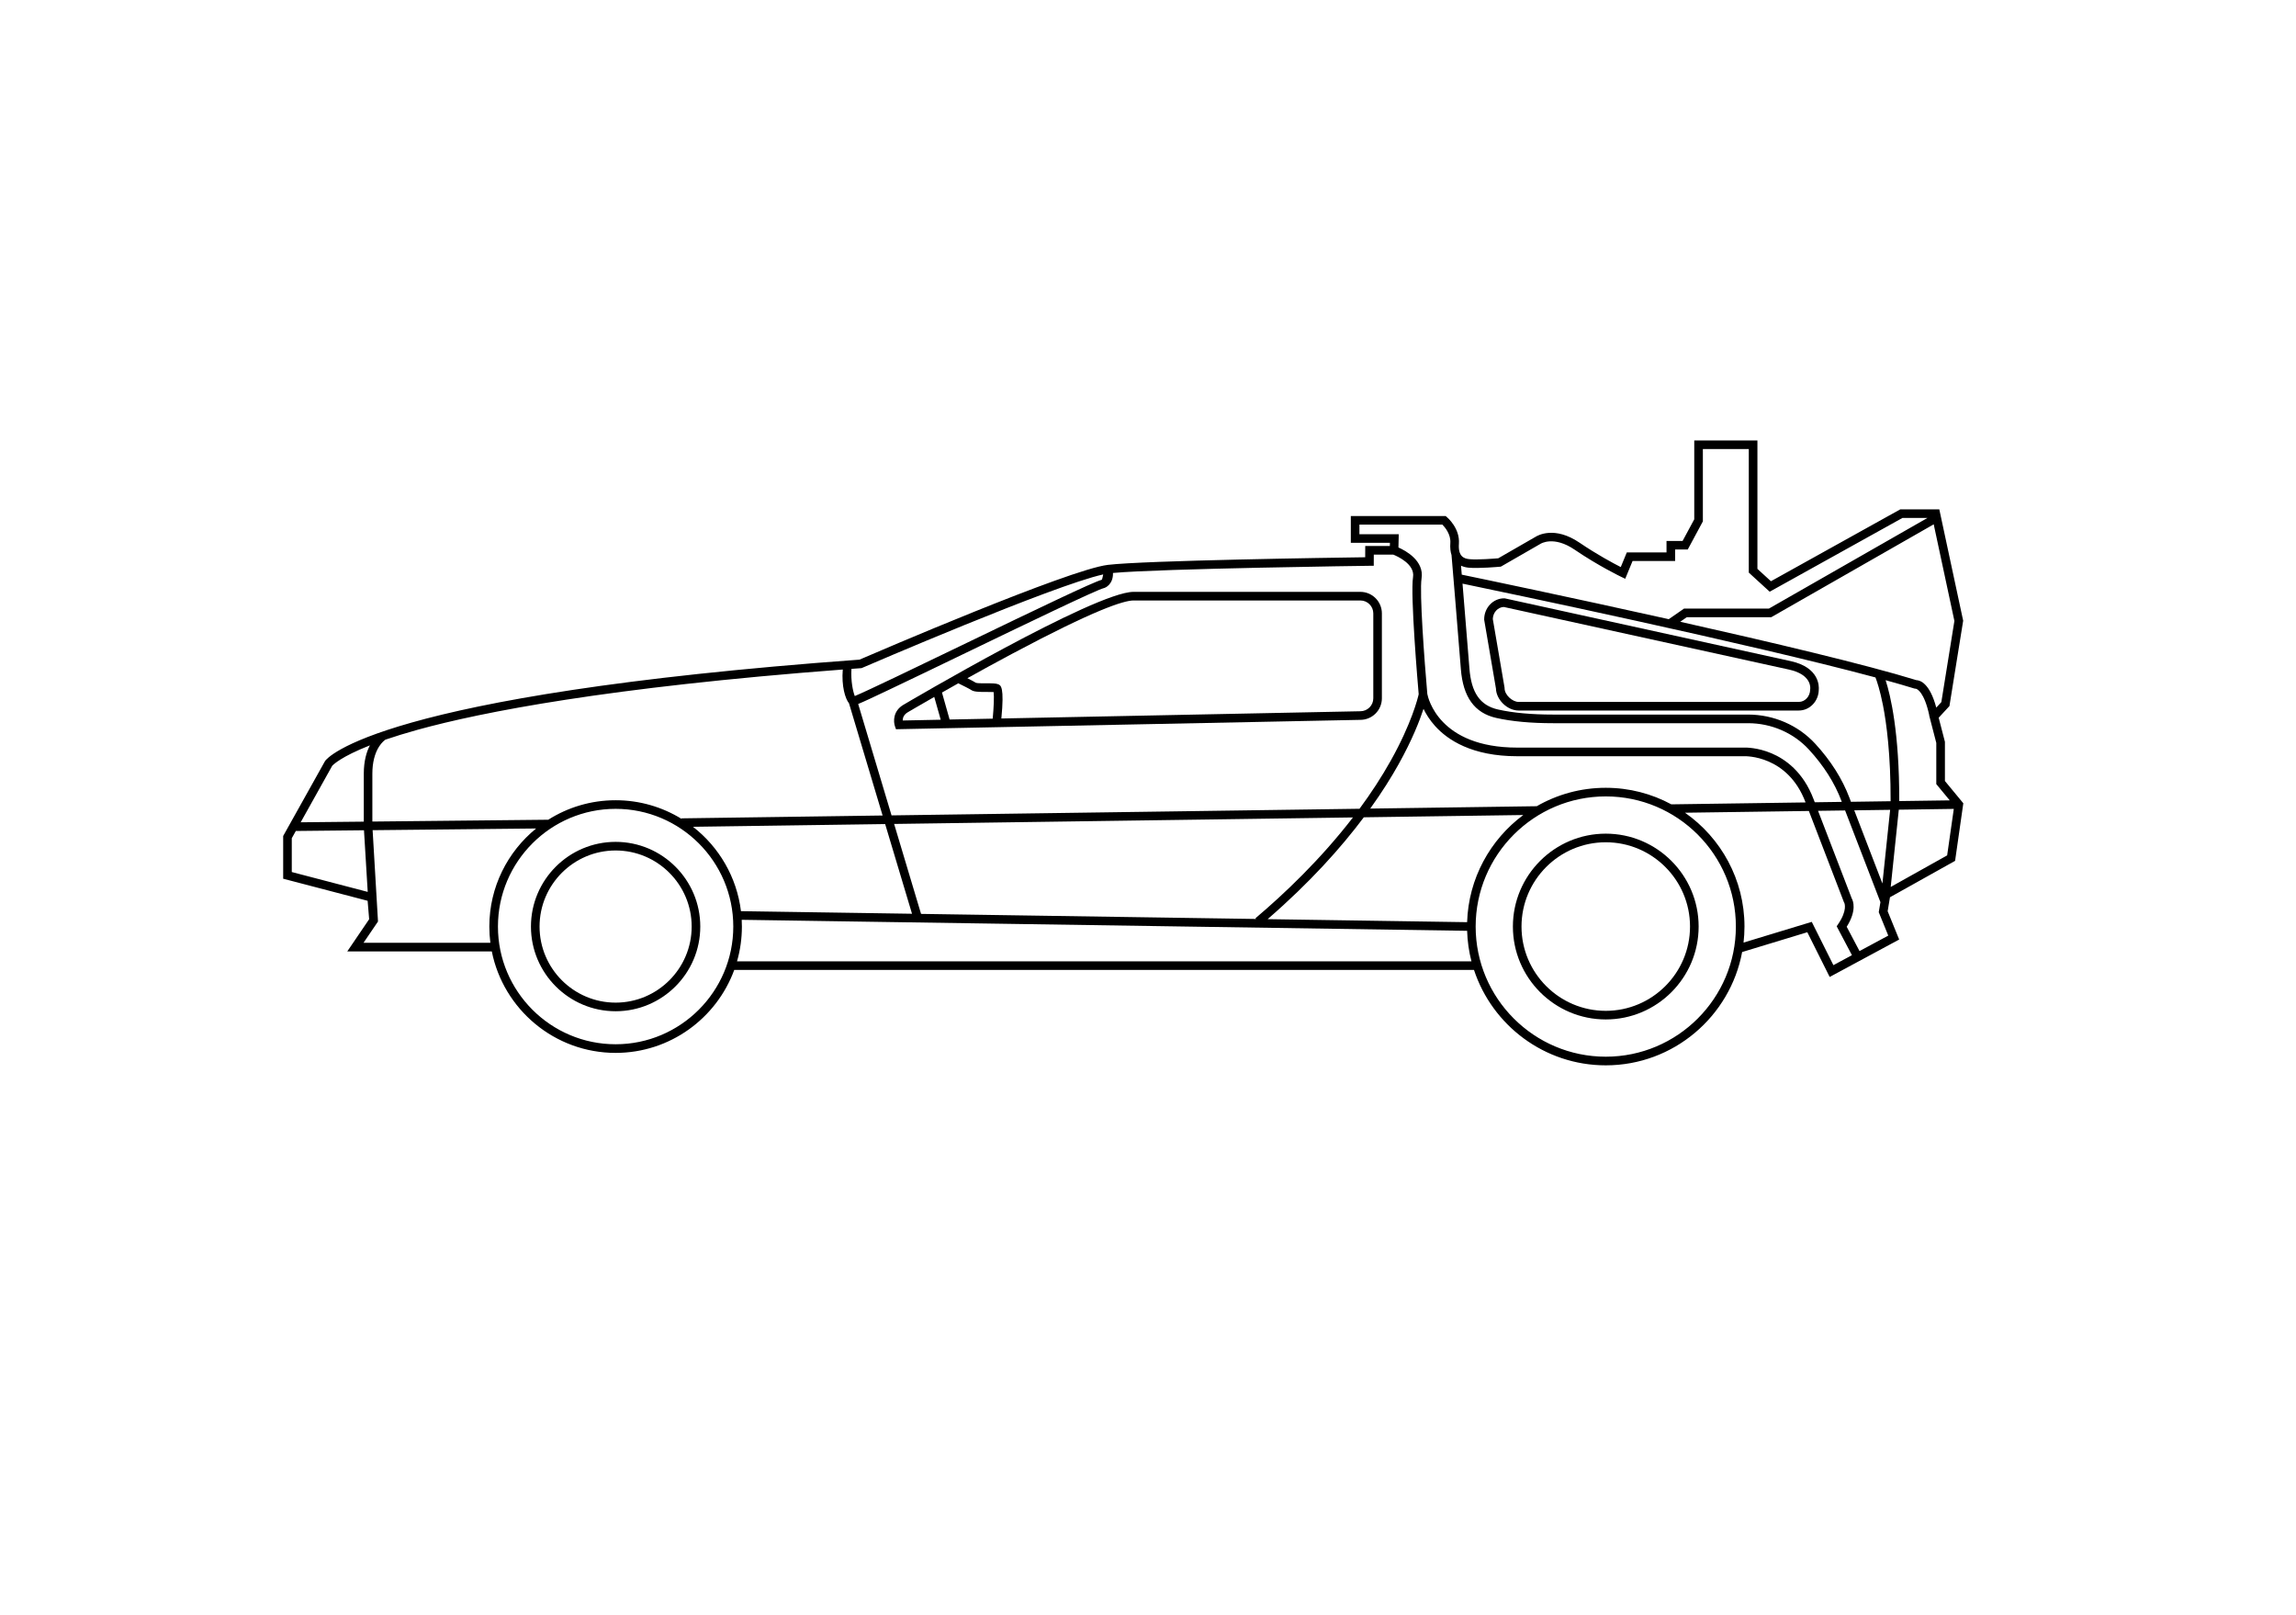 <svg xmlns="http://www.w3.org/2000/svg" xmlns:xlink="http://www.w3.org/1999/xlink" version="1.1" x="0px" y="0px" viewBox="0 0 96 67.5" style="enable-background:new 0 0 96 54;" xml:space="preserve"><g><path d="M81.746,35.984l0.344-2.407l-0.769-0.931v-1.638l-0.261-1.007l0.45-0.488   l0.574-3.567l-0.998-4.655h-1.632l-5.408,3.005l-0.565-0.517v-5.367H70.84v3.295   l-0.488,0.905h-0.672v0.48h-1.661l-0.252,0.612   c-0.31-0.158-1-0.527-1.726-1.021c-1.042-0.708-1.749-0.3-1.835-0.245   l-1.561,0.898c-0.173,0.015-0.875,0.07-1.207,0.037   c-0.238-0.024-0.476-0.119-0.438-0.648c0.046-0.645-0.482-1.092-0.504-1.111   L60.445,21.57h-3.965v1.12h1.635l-0.003,0.133l-1.029-0l-0.002,0.47   c-1.326,0.018-9.219,0.133-10.762,0.319c-1.636,0.197-9.745,3.686-10.382,3.961   c-20.185,1.47-22.265,4.122-22.344,4.234l-1.753,3.137v1.786l3.531,0.923   l0.064,0.77l-0.915,1.346h6.043c0.484,2.416,2.621,4.242,5.177,4.242   c2.275,0,4.219-1.447,4.96-3.468h30.93c0.763,2.314,2.944,3.988,5.51,3.988   c2.835,0,5.2-2.044,5.702-4.736l2.725-0.828l0.935,1.87l2.906-1.565   l-0.482-1.183l0.097-0.584L81.746,35.984z M79.054,37.075l0.338-3.23l2.3-0.033   l-0.278,1.943L79.054,37.075z M77.328,33.346   c-0.299-0.791-0.78-1.551-1.429-2.257c-0.713-0.775-1.737-1.22-2.809-1.22   h-8.153c-0.904,0-1.678-0.071-2.302-0.212c-0.749-0.169-1.118-0.7-1.196-1.721   c-0.06-0.778-0.193-2.401-0.288-3.54c1.687,0.35,11.982,2.501,17.266,3.921   c0.057,0.147,0.186,0.516,0.312,1.155c0.15,0.764,0.326,2.074,0.321,4.019   l-1.658,0.024L77.328,33.346z M79.03,33.851l-0.323,3.08l-1.177-3.059   L79.03,33.851z M81.522,33.455l-2.111,0.03c0.006-2.874-0.366-4.422-0.57-5.053   c0.449,0.124,0.854,0.241,1.206,0.35l0.067,0.009   c0.049,0.014,0.342,0.139,0.551,1.105l-0.004,0.004l0.299,1.153v1.722   L81.522,33.455z M81.717,25.955l-0.546,3.393l-0.212,0.23   c-0.272-1.021-0.675-1.142-0.833-1.148c-2.113-0.652-6.089-1.592-9.873-2.44   l0.274-0.19h3.531l6.794-3.883L81.717,25.955z M61.402,23.729   c0.412,0.041,1.278-0.037,1.314-0.04l0.039-0.004l1.634-0.94l0.011-0.007   c0.023-0.015,0.563-0.356,1.438,0.239c1,0.68,1.906,1.115,1.944,1.134   l0.172,0.082l0.307-0.744h1.779v-0.48h0.528l0.632-1.175v-3.025h1.92v5.166   l0.874,0.799l5.553-3.085h1.046l-6.631,3.79h-3.549l-0.639,0.443   c-4.123-0.919-7.909-1.707-8.655-1.861c-0.011-0.138-0.022-0.263-0.031-0.374   C61.198,23.697,61.309,23.72,61.402,23.729z M56.84,22.33v-0.4h3.469   c0.105,0.106,0.358,0.401,0.332,0.767c-0.015,0.206,0.006,0.371,0.05,0.504   c0.024,0.287,0.297,3.551,0.39,4.763c0.09,1.172,0.573,1.841,1.476,2.045   c0.65,0.147,1.451,0.221,2.381,0.221h8.153c0.971,0,1.899,0.402,2.544,1.103   c0.619,0.672,1.075,1.392,1.358,2.141l0.017,0.045l-1.131,0.016l-0.05-0.129   c-0.436-1.155-1.197-1.68-1.758-1.917c-0.587-0.248-1.078-0.241-1.133-0.239   h-9.5c-3.284,0-3.731-2.092-3.759-2.243c-0.124-1.42-0.333-4.246-0.241-4.828   c0.116-0.736-0.657-1.157-0.967-1.295l0.014-0.553H56.84z M67.14,32.93   c-1.05,0-2.035,0.28-2.886,0.77l-6.962,0.099   c0.501-0.696,0.889-1.322,1.185-1.852c0.57-1.022,0.881-1.822,1.043-2.317   c0.103,0.215,0.258,0.468,0.487,0.722c0.519,0.575,1.535,1.259,3.431,1.259   h9.503l0.007-0c0.018-0.001,1.799-0.052,2.544,1.925l0.002,0.006   l-5.612,0.08C69.065,33.18,68.131,32.93,67.14,32.93z M61.343,38.547   l-8.341-0.126c1.776-1.537,3.078-2.999,4.022-4.258l6.668-0.095   C62.312,35.092,61.4,36.714,61.343,38.547z M28.975,34.56l8.035-0.114   l1.123,3.749l-7.152-0.108C30.807,36.658,30.059,35.403,28.975,34.56z    M38.511,38.201l-1.126-3.76l19.184-0.272c-1.351,1.753-2.876,3.199-4.075,4.213   l0.026,0.031L38.511,38.201z M57.262,23.65l0.177-0.002l0.002-0.465l0.813,0   c0.154,0.061,0.914,0.392,0.828,0.939c-0.118,0.749,0.202,4.508,0.236,4.897   c-0.037,0.164-0.293,1.211-1.166,2.772c-0.395,0.706-0.838,1.379-1.308,2.015   L37.277,34.083l-1.395-4.657c0.213-0.085,0.59-0.262,1.296-0.597   c0.855-0.405,1.99-0.953,3.191-1.532c2.454-1.184,5.507-2.657,5.792-2.716   l0.021-0.006c0.017-0.006,0.366-0.132,0.354-0.625   C48.56,23.765,57.173,23.651,57.262,23.65z M35.993,27.93l0.03-0.002   l0.028-0.012c0.083-0.036,8.003-3.453,10.076-3.905   c-0.021,0.115-0.047,0.216-0.061,0.224c-0.377,0.103-2.573,1.156-5.854,2.739   c-1.863,0.899-3.953,1.907-4.472,2.121c-0.072-0.184-0.171-0.614-0.139-1.136   l0-0C35.732,27.949,35.862,27.939,35.993,27.93z M35.238,27.986   c-0.058,0.697,0.104,1.221,0.261,1.414l1.404,4.688l-8.406,0.119l0,0.022   c-0.803-0.494-1.748-0.779-2.758-0.779c-1.034,0-2,0.299-2.815,0.815   l-7.355,0.076v-2.002c0-0.456,0.098-0.848,0.282-1.134   c0.115-0.178,0.23-0.264,0.266-0.288c0.383-0.131,0.828-0.269,1.347-0.413   C20.149,29.763,25.399,28.733,35.238,27.986z M13.89,32.011   c0.042-0.047,0.373-0.382,1.576-0.855c-0.14,0.27-0.255,0.653-0.255,1.184   v2.005l-2.639,0.027L13.89,32.011z M12.2,36.451v-1.414l0.169-0.302   l2.85-0.03l0.156,2.576L12.2,36.451z M15.2,39.408l0.605-0.889   l-0.225-3.817l6.837-0.071c-1.193,0.969-1.957,2.447-1.957,4.1   c0,0.23,0.015,0.456,0.043,0.678H15.2z M25.74,43.65   c-2.713,0-4.92-2.207-4.92-4.92s2.207-4.92,4.92-4.92   s4.92,2.207,4.92,4.92S28.453,43.65,25.74,43.65z M30.817,40.182   c0.132-0.461,0.203-0.949,0.203-1.452c0-0.095-0.003-0.189-0.008-0.282   l30.331,0.46c0.013,0.439,0.075,0.865,0.181,1.275H30.817z M67.14,44.17   c-3,0-5.44-2.44-5.44-5.44c0-3,2.44-5.44,5.44-5.44   c3,0,5.44,2.44,5.44,5.44C72.58,41.73,70.14,44.17,67.14,44.17z    M75.753,38.534l-2.852,0.866c0.025-0.22,0.039-0.443,0.039-0.67   c0-1.967-0.985-3.708-2.487-4.758l5.179-0.073l1.46,3.796l0.002,0.016   l0.016,0.019c0.015,0.031,0.14,0.321-0.254,0.899l-0.061,0.09l0.638,1.208   l-0.775,0.417L75.753,38.534z M78.952,39.108l-1.202,0.647l-0.536-1.016   c0.432-0.687,0.268-1.085,0.209-1.189l-1.407-3.657l1.131-0.016l1.477,3.833   l-0.07,0.42L78.952,39.108z"/><path d="M25.74,35.19c-1.952,0-3.54,1.588-3.54,3.54   c0,1.952,1.588,3.54,3.54,3.54s3.54-1.588,3.54-3.54   C29.28,36.778,27.692,35.19,25.74,35.19z M25.74,41.91   c-1.753,0-3.18-1.427-3.18-3.18c0-1.753,1.427-3.18,3.18-3.18   c1.753,0,3.18,1.427,3.18,3.18C28.92,40.483,27.493,41.91,25.74,41.91z"/><path d="M67.14,34.847c-2.141,0-3.883,1.742-3.883,3.883s1.742,3.883,3.883,3.883   s3.883-1.742,3.883-3.883S69.281,34.847,67.14,34.847z M67.14,42.253   c-1.942,0-3.523-1.58-3.523-3.523c0-1.942,1.58-3.523,3.523-3.523   s3.523,1.58,3.523,3.523C70.663,40.672,69.082,42.253,67.14,42.253z"/><path d="M37.42,30.359l0.043,0.123l1.971-0.04l0,0l2.397-0.048l0,0   l15.048-0.304c0.496,0,0.9-0.404,0.9-0.9v-3.55   c0-0.496-0.404-0.9-0.9-0.9h-9.483c-1.619,0-9.55,4.678-9.629,4.725   C37.336,29.723,37.351,30.163,37.42,30.359z M39.386,28.948l0.683-0.386   c0.2,0.097,0.462,0.229,0.542,0.282c0.114,0.076,0.317,0.08,0.636,0.079   c0.093-0,0.222-0,0.299,0.005c0.025,0.178,0.004,0.662-0.039,1.112   l-1.802,0.036L39.386,28.948z M47.397,25.1h9.483   c0.298,0,0.54,0.242,0.54,0.54v3.55c0,0.298-0.242,0.54-0.544,0.54   l-15.007,0.303c0.129-1.325-0.022-1.386-0.133-1.431   c-0.095-0.038-0.241-0.04-0.491-0.039c-0.142,0-0.378,0.001-0.442-0.022   c-0.072-0.047-0.218-0.123-0.355-0.192c0.572-0.319,1.205-0.666,1.858-1.014   C45.77,25.488,46.986,25.1,47.397,25.1z M37.952,29.775   c0.009-0.005,0.435-0.257,1.111-0.643l0.27,0.953l-1.59,0.032   C37.744,30.016,37.782,29.876,37.952,29.775z"/><path d="M74.876,27.636L62.912,25.01h-0.02c-0.461,0-0.836,0.394-0.836,0.879v0.015   l0.492,2.875c0.011,0.467,0.474,0.921,0.945,0.921h11.717   c0.458,0,0.832-0.39,0.836-0.871C76.059,28.687,76.073,27.898,74.876,27.636z    M75.689,28.791l-0.003,0.03c0,0.286-0.214,0.519-0.476,0.519H63.494   c-0.25,0-0.585-0.285-0.585-0.577v-0.015l-0.492-2.873   c0.007-0.273,0.208-0.494,0.458-0.504l11.925,2.617   C75.762,28.198,75.692,28.769,75.689,28.791z"/></g></svg>